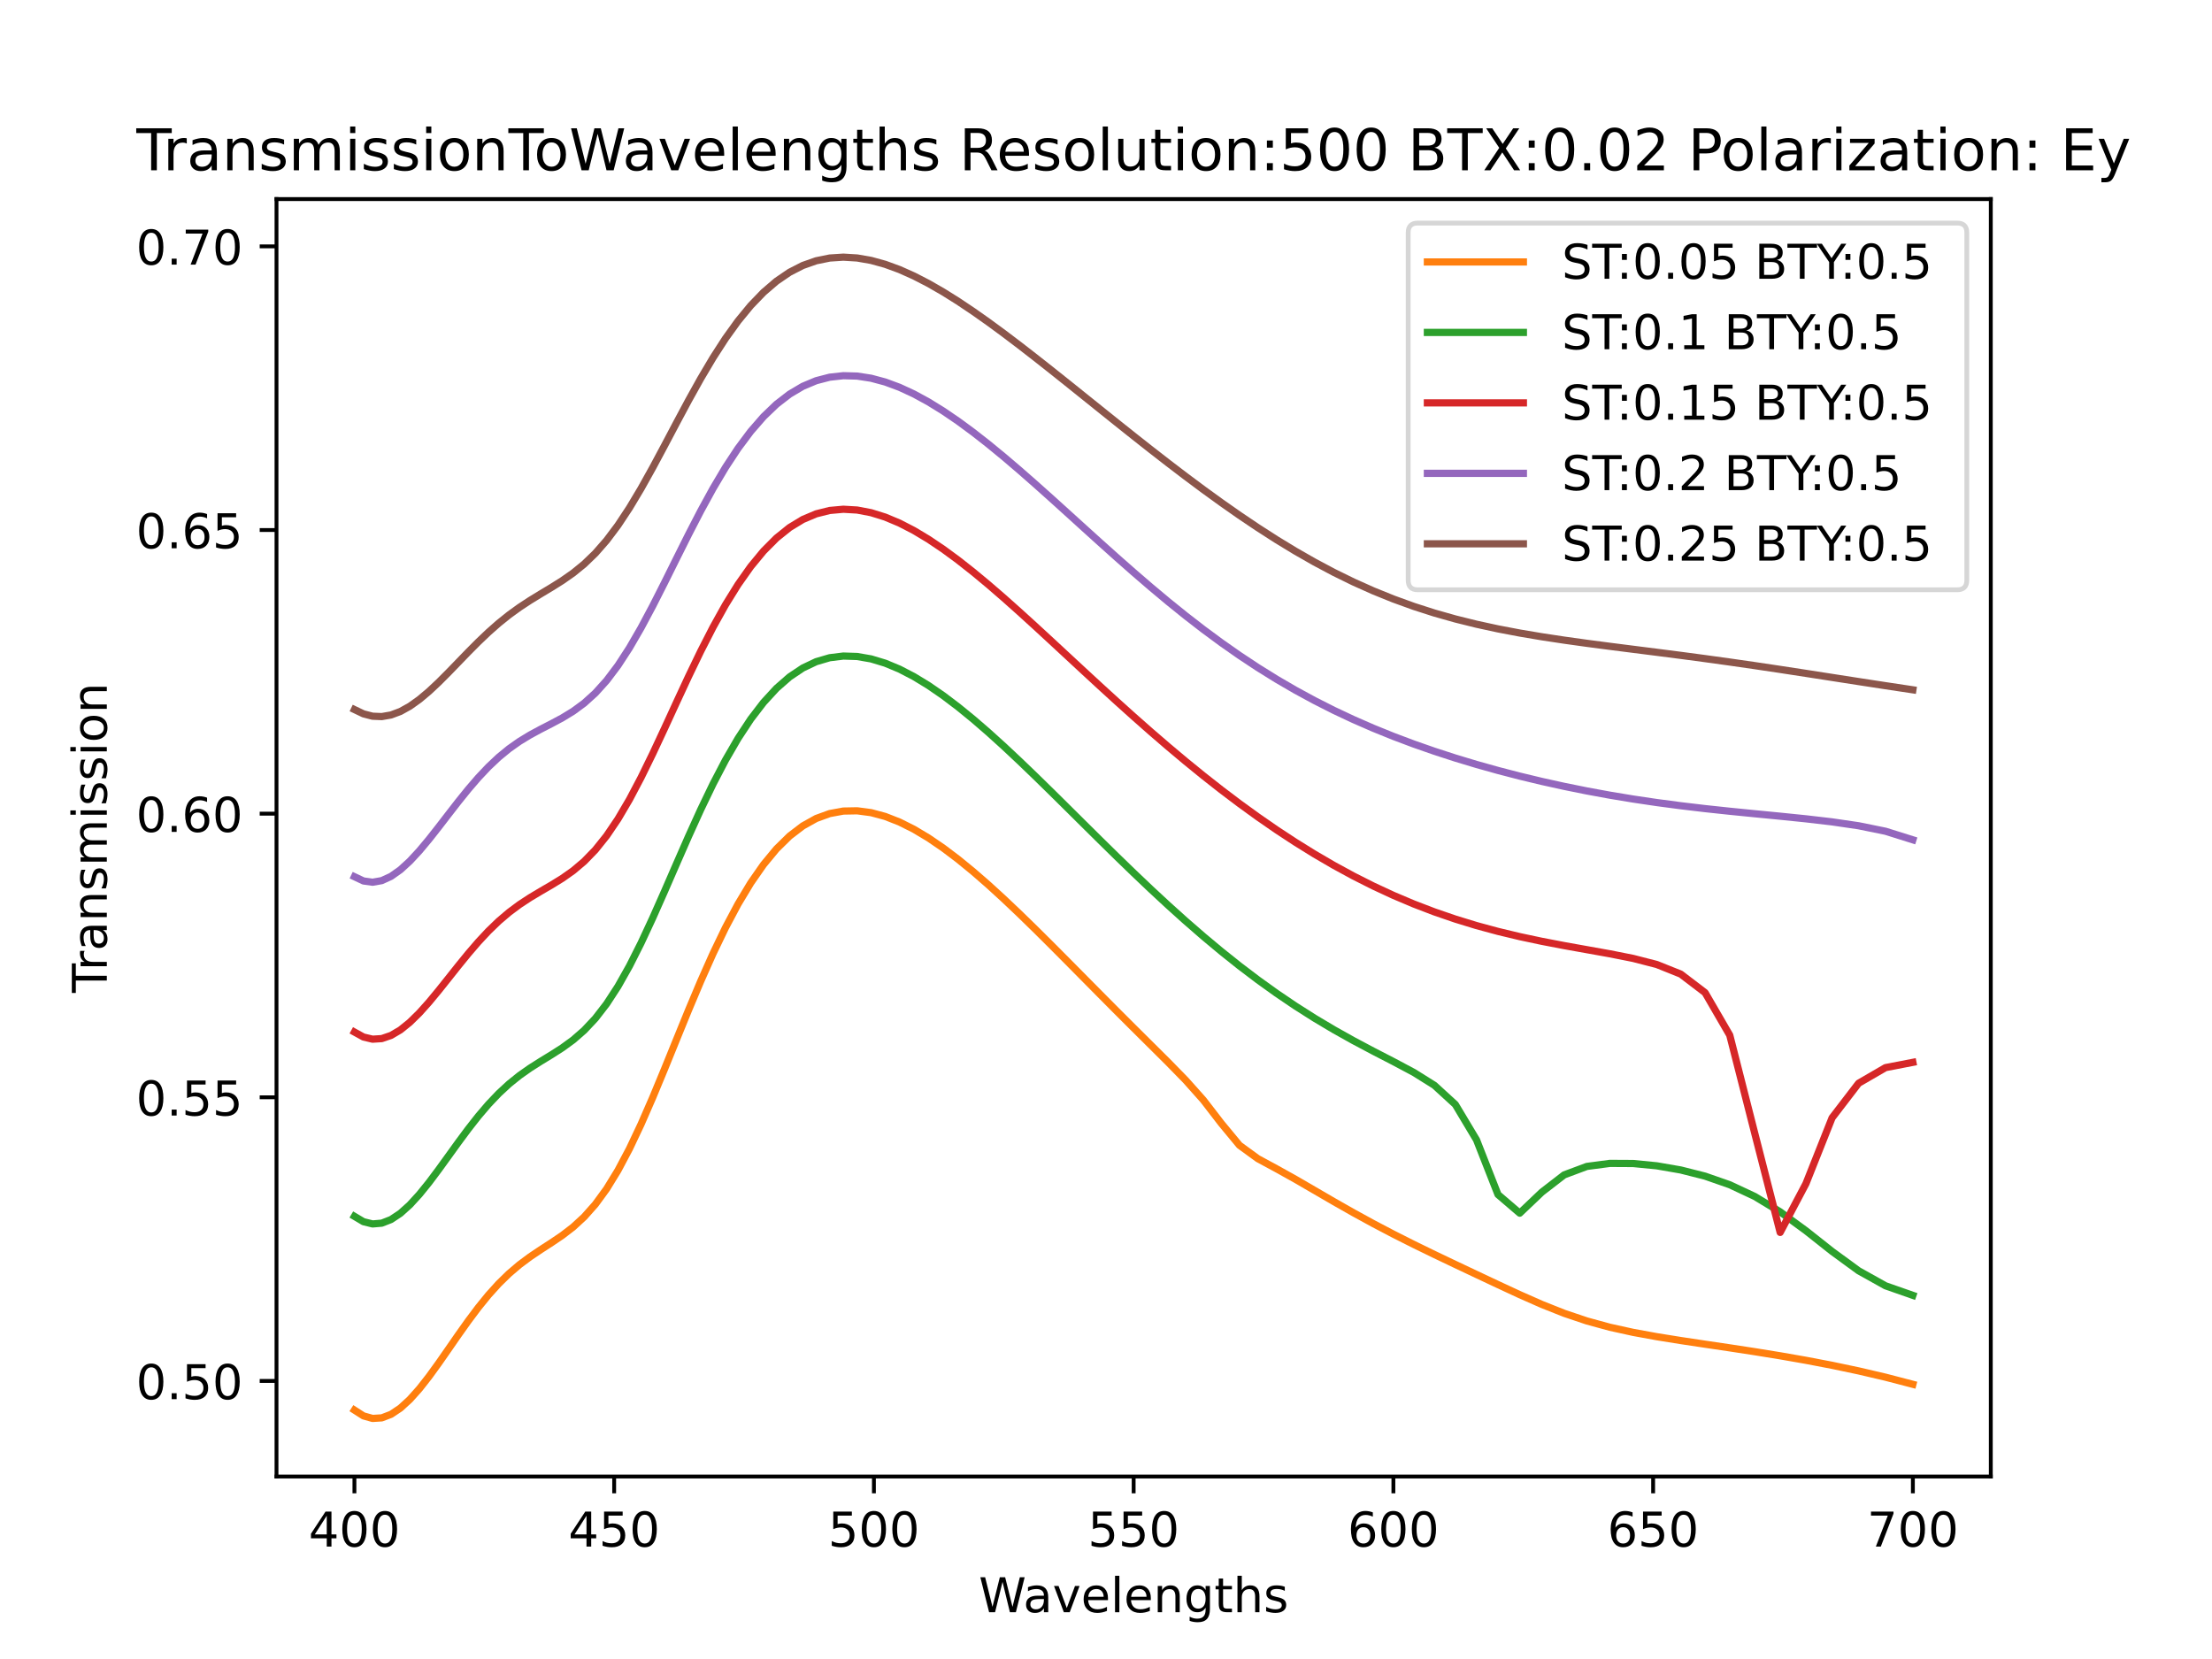 <?xml version="1.0" encoding="utf-8" standalone="no"?>
<!DOCTYPE svg PUBLIC "-//W3C//DTD SVG 1.1//EN"
  "http://www.w3.org/Graphics/SVG/1.1/DTD/svg11.dtd">
<!-- Created with matplotlib (https://matplotlib.org/) -->
<svg height="345.6pt" version="1.1" viewBox="0 0 460.8 345.6" width="460.8pt" xmlns="http://www.w3.org/2000/svg" xmlns:xlink="http://www.w3.org/1999/xlink">
 <defs>
  <style type="text/css">
*{stroke-linecap:butt;stroke-linejoin:round;}
  </style>
 </defs>
 <g id="figure_1">
  <g id="patch_1">
   <path d="M 0 345.6 
L 460.8 345.6 
L 460.8 0 
L 0 0 
z
" style="fill:#ffffff;"/>
  </g>
  <g id="axes_1">
   <g id="patch_2">
    <path d="M 57.6 307.584 
L 414.72 307.584 
L 414.72 41.472 
L 57.6 41.472 
z
" style="fill:#ffffff;"/>
   </g>
   <g id="matplotlib.axis_1">
    <g id="xtick_1">
     <g id="line2d_1">
      <defs>
       <path d="M 0 0 
L 0 3.5 
" id="m911678e456" style="stroke:#000000;stroke-width:0.8;"/>
      </defs>
      <g>
       <use style="stroke:#000000;stroke-width:0.8;" x="73.833" xlink:href="#m911678e456" y="307.584"/>
      </g>
     </g>
     <g id="text_1">
      <!-- 400 -->
      <defs>
       <path d="M 37.797 64.312 
L 12.891 25.391 
L 37.797 25.391 
z
M 35.203 72.906 
L 47.609 72.906 
L 47.609 25.391 
L 58.016 25.391 
L 58.016 17.188 
L 47.609 17.188 
L 47.609 0 
L 37.797 0 
L 37.797 17.188 
L 4.891 17.188 
L 4.891 26.703 
z
" id="DejaVuSans-52"/>
       <path d="M 31.781 66.406 
Q 24.172 66.406 20.328 58.906 
Q 16.5 51.422 16.5 36.375 
Q 16.5 21.391 20.328 13.891 
Q 24.172 6.391 31.781 6.391 
Q 39.453 6.391 43.281 13.891 
Q 47.125 21.391 47.125 36.375 
Q 47.125 51.422 43.281 58.906 
Q 39.453 66.406 31.781 66.406 
z
M 31.781 74.219 
Q 44.047 74.219 50.516 64.516 
Q 56.984 54.828 56.984 36.375 
Q 56.984 17.969 50.516 8.266 
Q 44.047 -1.422 31.781 -1.422 
Q 19.531 -1.422 13.062 8.266 
Q 6.594 17.969 6.594 36.375 
Q 6.594 54.828 13.062 64.516 
Q 19.531 74.219 31.781 74.219 
z
" id="DejaVuSans-48"/>
      </defs>
      <g transform="translate(64.289 322.182)scale(0.1 -0.1)">
       <use xlink:href="#DejaVuSans-52"/>
       <use x="63.623" xlink:href="#DejaVuSans-48"/>
       <use x="127.246" xlink:href="#DejaVuSans-48"/>
      </g>
     </g>
    </g>
    <g id="xtick_2">
     <g id="line2d_2">
      <g>
       <use style="stroke:#000000;stroke-width:0.8;" x="127.942" xlink:href="#m911678e456" y="307.584"/>
      </g>
     </g>
     <g id="text_2">
      <!-- 450 -->
      <defs>
       <path d="M 10.797 72.906 
L 49.516 72.906 
L 49.516 64.594 
L 19.828 64.594 
L 19.828 46.734 
Q 21.969 47.469 24.109 47.828 
Q 26.266 48.188 28.422 48.188 
Q 40.625 48.188 47.75 41.5 
Q 54.891 34.812 54.891 23.391 
Q 54.891 11.625 47.562 5.094 
Q 40.234 -1.422 26.906 -1.422 
Q 22.312 -1.422 17.547 -0.641 
Q 12.797 0.141 7.719 1.703 
L 7.719 11.625 
Q 12.109 9.234 16.797 8.062 
Q 21.484 6.891 26.703 6.891 
Q 35.156 6.891 40.078 11.328 
Q 45.016 15.766 45.016 23.391 
Q 45.016 31 40.078 35.438 
Q 35.156 39.891 26.703 39.891 
Q 22.75 39.891 18.812 39.016 
Q 14.891 38.141 10.797 36.281 
z
" id="DejaVuSans-53"/>
      </defs>
      <g transform="translate(118.398 322.182)scale(0.1 -0.1)">
       <use xlink:href="#DejaVuSans-52"/>
       <use x="63.623" xlink:href="#DejaVuSans-53"/>
       <use x="127.246" xlink:href="#DejaVuSans-48"/>
      </g>
     </g>
    </g>
    <g id="xtick_3">
     <g id="line2d_3">
      <g>
       <use style="stroke:#000000;stroke-width:0.8;" x="182.051" xlink:href="#m911678e456" y="307.584"/>
      </g>
     </g>
     <g id="text_3">
      <!-- 500 -->
      <g transform="translate(172.507 322.182)scale(0.1 -0.1)">
       <use xlink:href="#DejaVuSans-53"/>
       <use x="63.623" xlink:href="#DejaVuSans-48"/>
       <use x="127.246" xlink:href="#DejaVuSans-48"/>
      </g>
     </g>
    </g>
    <g id="xtick_4">
     <g id="line2d_4">
      <g>
       <use style="stroke:#000000;stroke-width:0.8;" x="236.16" xlink:href="#m911678e456" y="307.584"/>
      </g>
     </g>
     <g id="text_4">
      <!-- 550 -->
      <g transform="translate(226.616 322.182)scale(0.1 -0.1)">
       <use xlink:href="#DejaVuSans-53"/>
       <use x="63.623" xlink:href="#DejaVuSans-53"/>
       <use x="127.246" xlink:href="#DejaVuSans-48"/>
      </g>
     </g>
    </g>
    <g id="xtick_5">
     <g id="line2d_5">
      <g>
       <use style="stroke:#000000;stroke-width:0.8;" x="290.269" xlink:href="#m911678e456" y="307.584"/>
      </g>
     </g>
     <g id="text_5">
      <!-- 600 -->
      <defs>
       <path d="M 33.016 40.375 
Q 26.375 40.375 22.484 35.828 
Q 18.609 31.297 18.609 23.391 
Q 18.609 15.531 22.484 10.953 
Q 26.375 6.391 33.016 6.391 
Q 39.656 6.391 43.531 10.953 
Q 47.406 15.531 47.406 23.391 
Q 47.406 31.297 43.531 35.828 
Q 39.656 40.375 33.016 40.375 
z
M 52.594 71.297 
L 52.594 62.312 
Q 48.875 64.062 45.094 64.984 
Q 41.312 65.922 37.594 65.922 
Q 27.828 65.922 22.672 59.328 
Q 17.531 52.734 16.797 39.406 
Q 19.672 43.656 24.016 45.922 
Q 28.375 48.188 33.594 48.188 
Q 44.578 48.188 50.953 41.516 
Q 57.328 34.859 57.328 23.391 
Q 57.328 12.156 50.688 5.359 
Q 44.047 -1.422 33.016 -1.422 
Q 20.359 -1.422 13.672 8.266 
Q 6.984 17.969 6.984 36.375 
Q 6.984 53.656 15.188 63.938 
Q 23.391 74.219 37.203 74.219 
Q 40.922 74.219 44.703 73.484 
Q 48.484 72.75 52.594 71.297 
z
" id="DejaVuSans-54"/>
      </defs>
      <g transform="translate(280.725 322.182)scale(0.1 -0.1)">
       <use xlink:href="#DejaVuSans-54"/>
       <use x="63.623" xlink:href="#DejaVuSans-48"/>
       <use x="127.246" xlink:href="#DejaVuSans-48"/>
      </g>
     </g>
    </g>
    <g id="xtick_6">
     <g id="line2d_6">
      <g>
       <use style="stroke:#000000;stroke-width:0.8;" x="344.378" xlink:href="#m911678e456" y="307.584"/>
      </g>
     </g>
     <g id="text_6">
      <!-- 650 -->
      <g transform="translate(334.834 322.182)scale(0.1 -0.1)">
       <use xlink:href="#DejaVuSans-54"/>
       <use x="63.623" xlink:href="#DejaVuSans-53"/>
       <use x="127.246" xlink:href="#DejaVuSans-48"/>
      </g>
     </g>
    </g>
    <g id="xtick_7">
     <g id="line2d_7">
      <g>
       <use style="stroke:#000000;stroke-width:0.8;" x="398.487" xlink:href="#m911678e456" y="307.584"/>
      </g>
     </g>
     <g id="text_7">
      <!-- 700 -->
      <defs>
       <path d="M 8.203 72.906 
L 55.078 72.906 
L 55.078 68.703 
L 28.609 0 
L 18.312 0 
L 43.219 64.594 
L 8.203 64.594 
z
" id="DejaVuSans-55"/>
      </defs>
      <g transform="translate(388.944 322.182)scale(0.1 -0.1)">
       <use xlink:href="#DejaVuSans-55"/>
       <use x="63.623" xlink:href="#DejaVuSans-48"/>
       <use x="127.246" xlink:href="#DejaVuSans-48"/>
      </g>
     </g>
    </g>
    <g id="text_8">
     <!-- Wavelengths -->
     <defs>
      <path d="M 3.328 72.906 
L 13.281 72.906 
L 28.609 11.281 
L 43.891 72.906 
L 54.984 72.906 
L 70.312 11.281 
L 85.594 72.906 
L 95.609 72.906 
L 77.297 0 
L 64.891 0 
L 49.516 63.281 
L 33.984 0 
L 21.578 0 
z
" id="DejaVuSans-87"/>
      <path d="M 34.281 27.484 
Q 23.391 27.484 19.188 25 
Q 14.984 22.516 14.984 16.5 
Q 14.984 11.719 18.141 8.906 
Q 21.297 6.109 26.703 6.109 
Q 34.188 6.109 38.703 11.406 
Q 43.219 16.703 43.219 25.484 
L 43.219 27.484 
z
M 52.203 31.203 
L 52.203 0 
L 43.219 0 
L 43.219 8.297 
Q 40.141 3.328 35.547 0.953 
Q 30.953 -1.422 24.312 -1.422 
Q 15.922 -1.422 10.953 3.297 
Q 6 8.016 6 15.922 
Q 6 25.141 12.172 29.828 
Q 18.359 34.516 30.609 34.516 
L 43.219 34.516 
L 43.219 35.406 
Q 43.219 41.609 39.141 45 
Q 35.062 48.391 27.688 48.391 
Q 23 48.391 18.547 47.266 
Q 14.109 46.141 10.016 43.891 
L 10.016 52.203 
Q 14.938 54.109 19.578 55.047 
Q 24.219 56 28.609 56 
Q 40.484 56 46.344 49.844 
Q 52.203 43.703 52.203 31.203 
z
" id="DejaVuSans-97"/>
      <path d="M 2.984 54.688 
L 12.5 54.688 
L 29.594 8.797 
L 46.688 54.688 
L 56.203 54.688 
L 35.688 0 
L 23.484 0 
z
" id="DejaVuSans-118"/>
      <path d="M 56.203 29.594 
L 56.203 25.203 
L 14.891 25.203 
Q 15.484 15.922 20.484 11.062 
Q 25.484 6.203 34.422 6.203 
Q 39.594 6.203 44.453 7.469 
Q 49.312 8.734 54.109 11.281 
L 54.109 2.781 
Q 49.266 0.734 44.188 -0.344 
Q 39.109 -1.422 33.891 -1.422 
Q 20.797 -1.422 13.156 6.188 
Q 5.516 13.812 5.516 26.812 
Q 5.516 40.234 12.766 48.109 
Q 20.016 56 32.328 56 
Q 43.359 56 49.781 48.891 
Q 56.203 41.797 56.203 29.594 
z
M 47.219 32.234 
Q 47.125 39.594 43.094 43.984 
Q 39.062 48.391 32.422 48.391 
Q 24.906 48.391 20.391 44.141 
Q 15.875 39.891 15.188 32.172 
z
" id="DejaVuSans-101"/>
      <path d="M 9.422 75.984 
L 18.406 75.984 
L 18.406 0 
L 9.422 0 
z
" id="DejaVuSans-108"/>
      <path d="M 54.891 33.016 
L 54.891 0 
L 45.906 0 
L 45.906 32.719 
Q 45.906 40.484 42.875 44.328 
Q 39.844 48.188 33.797 48.188 
Q 26.516 48.188 22.312 43.547 
Q 18.109 38.922 18.109 30.906 
L 18.109 0 
L 9.078 0 
L 9.078 54.688 
L 18.109 54.688 
L 18.109 46.188 
Q 21.344 51.125 25.703 53.562 
Q 30.078 56 35.797 56 
Q 45.219 56 50.047 50.172 
Q 54.891 44.344 54.891 33.016 
z
" id="DejaVuSans-110"/>
      <path d="M 45.406 27.984 
Q 45.406 37.75 41.375 43.109 
Q 37.359 48.484 30.078 48.484 
Q 22.859 48.484 18.828 43.109 
Q 14.797 37.75 14.797 27.984 
Q 14.797 18.266 18.828 12.891 
Q 22.859 7.516 30.078 7.516 
Q 37.359 7.516 41.375 12.891 
Q 45.406 18.266 45.406 27.984 
z
M 54.391 6.781 
Q 54.391 -7.172 48.188 -13.984 
Q 42 -20.797 29.203 -20.797 
Q 24.469 -20.797 20.266 -20.094 
Q 16.062 -19.391 12.109 -17.922 
L 12.109 -9.188 
Q 16.062 -11.328 19.922 -12.344 
Q 23.781 -13.375 27.781 -13.375 
Q 36.625 -13.375 41.016 -8.766 
Q 45.406 -4.156 45.406 5.172 
L 45.406 9.625 
Q 42.625 4.781 38.281 2.391 
Q 33.938 0 27.875 0 
Q 17.828 0 11.672 7.656 
Q 5.516 15.328 5.516 27.984 
Q 5.516 40.672 11.672 48.328 
Q 17.828 56 27.875 56 
Q 33.938 56 38.281 53.609 
Q 42.625 51.219 45.406 46.391 
L 45.406 54.688 
L 54.391 54.688 
z
" id="DejaVuSans-103"/>
      <path d="M 18.312 70.219 
L 18.312 54.688 
L 36.812 54.688 
L 36.812 47.703 
L 18.312 47.703 
L 18.312 18.016 
Q 18.312 11.328 20.141 9.422 
Q 21.969 7.516 27.594 7.516 
L 36.812 7.516 
L 36.812 0 
L 27.594 0 
Q 17.188 0 13.234 3.875 
Q 9.281 7.766 9.281 18.016 
L 9.281 47.703 
L 2.688 47.703 
L 2.688 54.688 
L 9.281 54.688 
L 9.281 70.219 
z
" id="DejaVuSans-116"/>
      <path d="M 54.891 33.016 
L 54.891 0 
L 45.906 0 
L 45.906 32.719 
Q 45.906 40.484 42.875 44.328 
Q 39.844 48.188 33.797 48.188 
Q 26.516 48.188 22.312 43.547 
Q 18.109 38.922 18.109 30.906 
L 18.109 0 
L 9.078 0 
L 9.078 75.984 
L 18.109 75.984 
L 18.109 46.188 
Q 21.344 51.125 25.703 53.562 
Q 30.078 56 35.797 56 
Q 45.219 56 50.047 50.172 
Q 54.891 44.344 54.891 33.016 
z
" id="DejaVuSans-104"/>
      <path d="M 44.281 53.078 
L 44.281 44.578 
Q 40.484 46.531 36.375 47.5 
Q 32.281 48.484 27.875 48.484 
Q 21.188 48.484 17.844 46.438 
Q 14.5 44.391 14.5 40.281 
Q 14.5 37.156 16.891 35.375 
Q 19.281 33.594 26.516 31.984 
L 29.594 31.297 
Q 39.156 29.25 43.188 25.516 
Q 47.219 21.781 47.219 15.094 
Q 47.219 7.469 41.188 3.016 
Q 35.156 -1.422 24.609 -1.422 
Q 20.219 -1.422 15.453 -0.562 
Q 10.688 0.297 5.422 2 
L 5.422 11.281 
Q 10.406 8.688 15.234 7.391 
Q 20.062 6.109 24.812 6.109 
Q 31.156 6.109 34.562 8.281 
Q 37.984 10.453 37.984 14.406 
Q 37.984 18.062 35.516 20.016 
Q 33.062 21.969 24.703 23.781 
L 21.578 24.516 
Q 13.234 26.266 9.516 29.906 
Q 5.812 33.547 5.812 39.891 
Q 5.812 47.609 11.281 51.797 
Q 16.75 56 26.812 56 
Q 31.781 56 36.172 55.266 
Q 40.578 54.547 44.281 53.078 
z
" id="DejaVuSans-115"/>
     </defs>
     <g transform="translate(203.893 335.861)scale(0.1 -0.1)">
      <use xlink:href="#DejaVuSans-87"/>
      <use x="92.502" xlink:href="#DejaVuSans-97"/>
      <use x="153.781" xlink:href="#DejaVuSans-118"/>
      <use x="212.961" xlink:href="#DejaVuSans-101"/>
      <use x="274.484" xlink:href="#DejaVuSans-108"/>
      <use x="302.268" xlink:href="#DejaVuSans-101"/>
      <use x="363.791" xlink:href="#DejaVuSans-110"/>
      <use x="427.17" xlink:href="#DejaVuSans-103"/>
      <use x="490.646" xlink:href="#DejaVuSans-116"/>
      <use x="529.855" xlink:href="#DejaVuSans-104"/>
      <use x="593.234" xlink:href="#DejaVuSans-115"/>
     </g>
    </g>
   </g>
   <g id="matplotlib.axis_2">
    <g id="ytick_1">
     <g id="line2d_8">
      <defs>
       <path d="M 0 0 
L -3.5 0 
" id="m33d75ecd0a" style="stroke:#000000;stroke-width:0.8;"/>
      </defs>
      <g>
       <use style="stroke:#000000;stroke-width:0.8;" x="57.6" xlink:href="#m33d75ecd0a" y="287.674"/>
      </g>
     </g>
     <g id="text_9">
      <!-- 0.50 -->
      <defs>
       <path d="M 10.688 12.406 
L 21 12.406 
L 21 0 
L 10.688 0 
z
" id="DejaVuSans-46"/>
      </defs>
      <g transform="translate(28.334 291.473)scale(0.1 -0.1)">
       <use xlink:href="#DejaVuSans-48"/>
       <use x="63.623" xlink:href="#DejaVuSans-46"/>
       <use x="95.41" xlink:href="#DejaVuSans-53"/>
       <use x="159.033" xlink:href="#DejaVuSans-48"/>
      </g>
     </g>
    </g>
    <g id="ytick_2">
     <g id="line2d_9">
      <g>
       <use style="stroke:#000000;stroke-width:0.8;" x="57.6" xlink:href="#m33d75ecd0a" y="228.587"/>
      </g>
     </g>
     <g id="text_10">
      <!-- 0.55 -->
      <g transform="translate(28.334 232.386)scale(0.1 -0.1)">
       <use xlink:href="#DejaVuSans-48"/>
       <use x="63.623" xlink:href="#DejaVuSans-46"/>
       <use x="95.41" xlink:href="#DejaVuSans-53"/>
       <use x="159.033" xlink:href="#DejaVuSans-53"/>
      </g>
     </g>
    </g>
    <g id="ytick_3">
     <g id="line2d_10">
      <g>
       <use style="stroke:#000000;stroke-width:0.8;" x="57.6" xlink:href="#m33d75ecd0a" y="169.5"/>
      </g>
     </g>
     <g id="text_11">
      <!-- 0.60 -->
      <g transform="translate(28.334 173.299)scale(0.1 -0.1)">
       <use xlink:href="#DejaVuSans-48"/>
       <use x="63.623" xlink:href="#DejaVuSans-46"/>
       <use x="95.41" xlink:href="#DejaVuSans-54"/>
       <use x="159.033" xlink:href="#DejaVuSans-48"/>
      </g>
     </g>
    </g>
    <g id="ytick_4">
     <g id="line2d_11">
      <g>
       <use style="stroke:#000000;stroke-width:0.8;" x="57.6" xlink:href="#m33d75ecd0a" y="110.413"/>
      </g>
     </g>
     <g id="text_12">
      <!-- 0.65 -->
      <g transform="translate(28.334 114.212)scale(0.1 -0.1)">
       <use xlink:href="#DejaVuSans-48"/>
       <use x="63.623" xlink:href="#DejaVuSans-46"/>
       <use x="95.41" xlink:href="#DejaVuSans-54"/>
       <use x="159.033" xlink:href="#DejaVuSans-53"/>
      </g>
     </g>
    </g>
    <g id="ytick_5">
     <g id="line2d_12">
      <g>
       <use style="stroke:#000000;stroke-width:0.8;" x="57.6" xlink:href="#m33d75ecd0a" y="51.326"/>
      </g>
     </g>
     <g id="text_13">
      <!-- 0.70 -->
      <g transform="translate(28.334 55.125)scale(0.1 -0.1)">
       <use xlink:href="#DejaVuSans-48"/>
       <use x="63.623" xlink:href="#DejaVuSans-46"/>
       <use x="95.41" xlink:href="#DejaVuSans-55"/>
       <use x="159.033" xlink:href="#DejaVuSans-48"/>
      </g>
     </g>
    </g>
    <g id="text_14">
     <!-- Transmission -->
     <defs>
      <path d="M -0.297 72.906 
L 61.375 72.906 
L 61.375 64.594 
L 35.5 64.594 
L 35.5 0 
L 25.594 0 
L 25.594 64.594 
L -0.297 64.594 
z
" id="DejaVuSans-84"/>
      <path d="M 41.109 46.297 
Q 39.594 47.172 37.812 47.578 
Q 36.031 48 33.891 48 
Q 26.266 48 22.188 43.047 
Q 18.109 38.094 18.109 28.812 
L 18.109 0 
L 9.078 0 
L 9.078 54.688 
L 18.109 54.688 
L 18.109 46.188 
Q 20.953 51.172 25.484 53.578 
Q 30.031 56 36.531 56 
Q 37.453 56 38.578 55.875 
Q 39.703 55.766 41.062 55.516 
z
" id="DejaVuSans-114"/>
      <path d="M 52 44.188 
Q 55.375 50.25 60.062 53.125 
Q 64.75 56 71.094 56 
Q 79.641 56 84.281 50.016 
Q 88.922 44.047 88.922 33.016 
L 88.922 0 
L 79.891 0 
L 79.891 32.719 
Q 79.891 40.578 77.094 44.375 
Q 74.312 48.188 68.609 48.188 
Q 61.625 48.188 57.562 43.547 
Q 53.516 38.922 53.516 30.906 
L 53.516 0 
L 44.484 0 
L 44.484 32.719 
Q 44.484 40.625 41.703 44.406 
Q 38.922 48.188 33.109 48.188 
Q 26.219 48.188 22.156 43.531 
Q 18.109 38.875 18.109 30.906 
L 18.109 0 
L 9.078 0 
L 9.078 54.688 
L 18.109 54.688 
L 18.109 46.188 
Q 21.188 51.219 25.484 53.609 
Q 29.781 56 35.688 56 
Q 41.656 56 45.828 52.969 
Q 50 49.953 52 44.188 
z
" id="DejaVuSans-109"/>
      <path d="M 9.422 54.688 
L 18.406 54.688 
L 18.406 0 
L 9.422 0 
z
M 9.422 75.984 
L 18.406 75.984 
L 18.406 64.594 
L 9.422 64.594 
z
" id="DejaVuSans-105"/>
      <path d="M 30.609 48.391 
Q 23.391 48.391 19.188 42.75 
Q 14.984 37.109 14.984 27.297 
Q 14.984 17.484 19.156 11.844 
Q 23.344 6.203 30.609 6.203 
Q 37.797 6.203 41.984 11.859 
Q 46.188 17.531 46.188 27.297 
Q 46.188 37.016 41.984 42.703 
Q 37.797 48.391 30.609 48.391 
z
M 30.609 56 
Q 42.328 56 49.016 48.375 
Q 55.719 40.766 55.719 27.297 
Q 55.719 13.875 49.016 6.219 
Q 42.328 -1.422 30.609 -1.422 
Q 18.844 -1.422 12.172 6.219 
Q 5.516 13.875 5.516 27.297 
Q 5.516 40.766 12.172 48.375 
Q 18.844 56 30.609 56 
z
" id="DejaVuSans-111"/>
     </defs>
     <g transform="translate(22.255 206.823)rotate(-90)scale(0.1 -0.1)">
      <use xlink:href="#DejaVuSans-84"/>
      <use x="46.334" xlink:href="#DejaVuSans-114"/>
      <use x="87.447" xlink:href="#DejaVuSans-97"/>
      <use x="148.727" xlink:href="#DejaVuSans-110"/>
      <use x="212.105" xlink:href="#DejaVuSans-115"/>
      <use x="264.205" xlink:href="#DejaVuSans-109"/>
      <use x="361.617" xlink:href="#DejaVuSans-105"/>
      <use x="389.4" xlink:href="#DejaVuSans-115"/>
      <use x="441.5" xlink:href="#DejaVuSans-115"/>
      <use x="493.6" xlink:href="#DejaVuSans-105"/>
      <use x="521.383" xlink:href="#DejaVuSans-111"/>
      <use x="582.564" xlink:href="#DejaVuSans-110"/>
     </g>
    </g>
   </g>
   <g id="line2d_13">
    <path clip-path="url(#pe05d0c83c1)" d="M 398.487 288.378 
L 392.792 286.895 
L 387.181 285.582 
L 381.653 284.417 
L 376.207 283.376 
L 370.84 282.437 
L 365.551 281.58 
L 360.338 280.782 
L 355.2 280.02 
L 350.134 279.259 
L 345.14 278.458 
L 340.216 277.558 
L 335.36 276.489 
L 330.571 275.179 
L 325.848 273.587 
L 321.189 271.734 
L 316.592 269.705 
L 312.058 267.601 
L 307.584 265.495 
L 303.169 263.409 
L 298.813 261.332 
L 294.513 259.236 
L 290.269 257.097 
L 286.08 254.898 
L 281.945 252.634 
L 277.862 250.315 
L 273.831 247.972 
L 269.851 245.663 
L 265.92 243.472 
L 262.038 241.373 
L 258.204 238.583 
L 254.418 234.008 
L 250.677 229.153 
L 246.982 225.009 
L 243.331 221.273 
L 239.724 217.687 
L 236.16 214.149 
L 232.638 210.63 
L 229.158 207.127 
L 225.718 203.65 
L 222.318 200.214 
L 218.958 196.836 
L 215.636 193.537 
L 212.352 190.337 
L 209.105 187.259 
L 205.896 184.326 
L 202.722 181.564 
L 199.583 178.998 
L 196.48 176.654 
L 193.411 174.56 
L 190.375 172.747 
L 187.373 171.243 
L 184.403 170.08 
L 181.466 169.29 
L 178.56 168.905 
L 175.685 168.958 
L 172.841 169.481 
L 170.027 170.505 
L 167.242 172.059 
L 164.487 174.165 
L 161.76 176.843 
L 159.062 180.102 
L 156.391 183.937 
L 153.748 188.332 
L 151.131 193.249 
L 148.542 198.628 
L 145.978 204.384 
L 143.44 210.405 
L 140.928 216.555 
L 138.441 222.68 
L 135.978 228.616 
L 133.539 234.203 
L 131.125 239.302 
L 128.734 243.809 
L 126.366 247.669 
L 124.021 250.879 
L 121.698 253.495 
L 119.398 255.613 
L 117.12 257.364 
L 114.863 258.89 
L 112.628 260.335 
L 110.414 261.823 
L 108.22 263.457 
L 106.047 265.306 
L 103.893 267.408 
L 101.76 269.77 
L 99.646 272.37 
L 97.552 275.163 
L 95.476 278.083 
L 93.42 281.05 
L 91.382 283.975 
L 89.362 286.76 
L 87.36 289.31 
L 85.376 291.529 
L 83.41 293.329 
L 81.46 294.631 
L 79.528 295.368 
L 77.613 295.488 
L 75.715 294.954 
L 73.833 293.748 
" style="fill:none;stroke:#ff7f0e;stroke-linecap:square;stroke-width:1.5;"/>
   </g>
   <g id="line2d_14">
    <path clip-path="url(#pe05d0c83c1)" d="M 398.487 269.848 
L 392.792 267.855 
L 387.181 264.726 
L 381.653 260.687 
L 376.207 256.378 
L 370.84 252.45 
L 365.551 249.247 
L 360.338 246.805 
L 355.2 245.011 
L 350.134 243.728 
L 345.14 242.861 
L 340.216 242.381 
L 335.36 242.354 
L 330.571 242.988 
L 325.848 244.749 
L 321.189 248.348 
L 316.592 252.726 
L 312.058 248.845 
L 307.584 237.452 
L 303.169 230.081 
L 298.813 226.091 
L 294.513 223.402 
L 290.269 221.142 
L 286.08 218.981 
L 281.945 216.786 
L 277.862 214.501 
L 273.831 212.098 
L 269.851 209.568 
L 265.92 206.908 
L 262.038 204.12 
L 258.204 201.212 
L 254.418 198.191 
L 250.677 195.069 
L 246.982 191.858 
L 243.331 188.572 
L 239.724 185.228 
L 236.16 181.841 
L 232.638 178.43 
L 229.158 175.012 
L 225.718 171.606 
L 222.318 168.232 
L 218.958 164.909 
L 215.636 161.659 
L 212.352 158.502 
L 209.105 155.46 
L 205.896 152.556 
L 202.722 149.812 
L 199.583 147.254 
L 196.48 144.905 
L 193.411 142.793 
L 190.375 140.944 
L 187.373 139.387 
L 184.403 138.15 
L 181.466 137.264 
L 178.56 136.759 
L 175.685 136.667 
L 172.841 137.017 
L 170.027 137.84 
L 167.242 139.162 
L 164.487 141.007 
L 161.76 143.392 
L 159.062 146.328 
L 156.391 149.812 
L 153.748 153.828 
L 151.131 158.345 
L 148.542 163.305 
L 145.978 168.632 
L 143.44 174.22 
L 140.928 179.945 
L 138.441 185.661 
L 135.978 191.213 
L 133.539 196.45 
L 131.125 201.241 
L 128.734 205.483 
L 126.366 209.123 
L 124.021 212.156 
L 121.698 214.63 
L 119.398 216.635 
L 117.12 218.292 
L 114.863 219.736 
L 112.628 221.1 
L 110.414 222.506 
L 108.22 224.05 
L 106.047 225.8 
L 103.893 227.793 
L 101.76 230.037 
L 99.646 232.514 
L 97.552 235.181 
L 95.476 237.978 
L 93.42 240.828 
L 91.382 243.646 
L 89.362 246.34 
L 87.36 248.816 
L 85.376 250.983 
L 83.41 252.753 
L 81.46 254.05 
L 79.528 254.806 
L 77.613 254.969 
L 75.715 254.502 
L 73.833 253.384 
" style="fill:none;stroke:#2ca02c;stroke-linecap:square;stroke-width:1.5;"/>
   </g>
   <g id="line2d_15">
    <path clip-path="url(#pe05d0c83c1)" d="M 398.487 221.305 
L 392.792 222.403 
L 387.181 225.659 
L 381.653 232.868 
L 376.207 246.58 
L 370.84 256.737 
L 365.551 236.105 
L 360.338 215.646 
L 355.2 206.786 
L 350.134 202.926 
L 345.14 200.923 
L 340.216 199.656 
L 335.36 198.691 
L 330.571 197.834 
L 325.848 196.988 
L 321.189 196.093 
L 316.592 195.115 
L 312.058 194.028 
L 307.584 192.815 
L 303.169 191.462 
L 298.813 189.965 
L 294.513 188.317 
L 290.269 186.521 
L 286.08 184.577 
L 281.945 182.491 
L 277.862 180.269 
L 273.831 177.919 
L 269.851 175.449 
L 265.92 172.867 
L 262.038 170.183 
L 258.204 167.404 
L 254.418 164.541 
L 250.677 161.601 
L 246.982 158.596 
L 243.331 155.533 
L 239.724 152.425 
L 236.16 149.281 
L 232.638 146.114 
L 229.158 142.938 
L 225.718 139.765 
L 222.318 136.612 
L 218.958 133.497 
L 215.636 130.435 
L 212.352 127.449 
L 209.105 124.557 
L 205.896 121.782 
L 202.722 119.147 
L 199.583 116.677 
L 196.48 114.397 
L 193.411 112.334 
L 190.375 110.514 
L 187.373 108.966 
L 184.403 107.719 
L 181.466 106.803 
L 178.56 106.248 
L 175.685 106.083 
L 172.841 106.338 
L 170.027 107.042 
L 167.242 108.22 
L 164.487 109.894 
L 161.76 112.083 
L 159.062 114.795 
L 156.391 118.03 
L 153.748 121.773 
L 151.131 125.995 
L 148.542 130.644 
L 145.978 135.649 
L 143.44 140.913 
L 140.928 146.317 
L 138.441 151.727 
L 135.978 156.996 
L 133.539 161.98 
L 131.125 166.554 
L 128.734 170.618 
L 126.366 174.117 
L 124.021 177.043 
L 121.698 179.438 
L 119.398 181.381 
L 117.12 182.985 
L 114.863 184.374 
L 112.628 185.674 
L 110.414 186.998 
L 108.22 188.437 
L 106.047 190.055 
L 103.893 191.889 
L 101.76 193.947 
L 99.646 196.212 
L 97.552 198.646 
L 95.476 201.193 
L 93.42 203.784 
L 91.382 206.34 
L 89.362 208.778 
L 87.36 211.013 
L 85.376 212.961 
L 83.41 214.547 
L 81.46 215.699 
L 79.528 216.359 
L 77.613 216.481 
L 75.715 216.031 
L 73.833 214.993 
" style="fill:none;stroke:#d62728;stroke-linecap:square;stroke-width:1.5;"/>
   </g>
   <g id="line2d_16">
    <path clip-path="url(#pe05d0c83c1)" d="M 398.487 174.951 
L 392.792 173.164 
L 387.181 172.021 
L 381.653 171.21 
L 376.207 170.575 
L 370.84 170.029 
L 365.551 169.515 
L 360.338 168.997 
L 355.2 168.448 
L 350.134 167.848 
L 345.14 167.187 
L 340.216 166.455 
L 335.36 165.65 
L 330.571 164.769 
L 325.848 163.814 
L 321.189 162.784 
L 316.592 161.68 
L 312.058 160.502 
L 307.584 159.248 
L 303.169 157.916 
L 298.813 156.501 
L 294.513 154.998 
L 290.269 153.401 
L 286.08 151.703 
L 281.945 149.897 
L 277.862 147.977 
L 273.831 145.937 
L 269.851 143.775 
L 265.92 141.487 
L 262.038 139.074 
L 258.204 136.538 
L 254.418 133.885 
L 250.677 131.123 
L 246.982 128.262 
L 243.331 125.316 
L 239.724 122.3 
L 236.16 119.231 
L 232.638 116.128 
L 229.158 113.01 
L 225.718 109.899 
L 222.318 106.814 
L 218.958 103.777 
L 215.636 100.809 
L 212.352 97.931 
L 209.105 95.163 
L 205.896 92.527 
L 202.722 90.043 
L 199.583 87.734 
L 196.48 85.62 
L 193.411 83.724 
L 190.375 82.069 
L 187.373 80.679 
L 184.403 79.578 
L 181.466 78.791 
L 178.56 78.344 
L 175.685 78.264 
L 172.841 78.576 
L 170.027 79.305 
L 167.242 80.474 
L 164.487 82.104 
L 161.76 84.209 
L 159.062 86.797 
L 156.391 89.867 
L 153.748 93.405 
L 151.131 97.38 
L 148.542 101.743 
L 145.978 106.425 
L 143.44 111.334 
L 140.928 116.357 
L 138.441 121.365 
L 135.978 126.222 
L 133.539 130.793 
L 131.125 134.961 
L 128.734 138.638 
L 126.366 141.776 
L 124.021 144.375 
L 121.698 146.478 
L 119.398 148.168 
L 117.12 149.556 
L 114.863 150.763 
L 112.628 151.911 
L 110.414 153.107 
L 108.22 154.441 
L 106.047 155.973 
L 103.893 157.739 
L 101.76 159.749 
L 99.646 161.988 
L 97.552 164.42 
L 95.476 166.993 
L 93.42 169.641 
L 91.382 172.288 
L 89.362 174.853 
L 87.36 177.248 
L 85.376 179.387 
L 83.41 181.185 
L 81.46 182.563 
L 79.528 183.449 
L 77.613 183.784 
L 75.715 183.521 
L 73.833 182.63 
" style="fill:none;stroke:#9467bd;stroke-linecap:square;stroke-width:1.5;"/>
   </g>
   <g id="line2d_17">
    <path clip-path="url(#pe05d0c83c1)" d="M 398.487 143.701 
L 392.792 142.844 
L 387.181 141.982 
L 381.653 141.122 
L 376.207 140.275 
L 370.84 139.452 
L 365.551 138.662 
L 360.338 137.911 
L 355.2 137.2 
L 350.134 136.526 
L 345.14 135.882 
L 340.216 135.258 
L 335.36 134.64 
L 330.571 134.012 
L 325.848 133.354 
L 321.189 132.648 
L 316.592 131.872 
L 312.058 131.008 
L 307.584 130.036 
L 303.169 128.94 
L 298.813 127.706 
L 294.513 126.323 
L 290.269 124.785 
L 286.08 123.089 
L 281.945 121.237 
L 277.862 119.234 
L 273.831 117.089 
L 269.851 114.815 
L 265.92 112.423 
L 262.038 109.929 
L 258.204 107.349 
L 254.418 104.697 
L 250.677 101.987 
L 246.982 99.234 
L 243.331 96.45 
L 239.724 93.648 
L 236.16 90.84 
L 232.638 88.035 
L 229.158 85.246 
L 225.718 82.483 
L 222.318 79.756 
L 218.958 77.077 
L 215.636 74.459 
L 212.352 71.913 
L 209.105 69.455 
L 205.896 67.099 
L 202.722 64.862 
L 199.583 62.762 
L 196.48 60.818 
L 193.411 59.053 
L 190.375 57.489 
L 187.373 56.149 
L 184.403 55.061 
L 181.466 54.249 
L 178.56 53.742 
L 175.685 53.568 
L 172.841 53.753 
L 170.027 54.324 
L 167.242 55.304 
L 164.487 56.715 
L 161.76 58.574 
L 159.062 60.888 
L 156.391 63.658 
L 153.748 66.874 
L 151.131 70.51 
L 148.542 74.521 
L 145.978 78.847 
L 143.44 83.406 
L 140.928 88.097 
L 138.441 92.803 
L 135.978 97.403 
L 133.539 101.774 
L 131.125 105.809 
L 128.734 109.425 
L 126.366 112.576 
L 124.021 115.256 
L 121.698 117.498 
L 119.398 119.369 
L 117.12 120.962 
L 114.863 122.379 
L 112.628 123.721 
L 110.414 125.077 
L 108.22 126.519 
L 106.047 128.093 
L 103.893 129.822 
L 101.76 131.703 
L 99.646 133.716 
L 97.552 135.82 
L 95.476 137.965 
L 93.42 140.09 
L 91.382 142.132 
L 89.362 144.025 
L 87.36 145.706 
L 85.376 147.119 
L 83.41 148.211 
L 81.46 148.941 
L 79.528 149.277 
L 77.613 149.2 
L 75.715 148.707 
L 73.833 147.809 
" style="fill:none;stroke:#8c564b;stroke-linecap:square;stroke-width:1.5;"/>
   </g>
   <g id="patch_3">
    <path d="M 57.6 307.584 
L 57.6 41.472 
" style="fill:none;stroke:#000000;stroke-linecap:square;stroke-linejoin:miter;stroke-width:0.8;"/>
   </g>
   <g id="patch_4">
    <path d="M 414.72 307.584 
L 414.72 41.472 
" style="fill:none;stroke:#000000;stroke-linecap:square;stroke-linejoin:miter;stroke-width:0.8;"/>
   </g>
   <g id="patch_5">
    <path d="M 57.6 307.584 
L 414.72 307.584 
" style="fill:none;stroke:#000000;stroke-linecap:square;stroke-linejoin:miter;stroke-width:0.8;"/>
   </g>
   <g id="patch_6">
    <path d="M 57.6 41.472 
L 414.72 41.472 
" style="fill:none;stroke:#000000;stroke-linecap:square;stroke-linejoin:miter;stroke-width:0.8;"/>
   </g>
   <g id="text_15">
    <!-- TransmissionToWavelengths Resolution:500 BTX:0.02 Polarization: Ey -->
    <defs>
     <path id="DejaVuSans-32"/>
     <path d="M 44.391 34.188 
Q 47.562 33.109 50.562 29.594 
Q 53.562 26.078 56.594 19.922 
L 66.609 0 
L 56 0 
L 46.688 18.703 
Q 43.062 26.031 39.672 28.422 
Q 36.281 30.812 30.422 30.812 
L 19.672 30.812 
L 19.672 0 
L 9.812 0 
L 9.812 72.906 
L 32.078 72.906 
Q 44.578 72.906 50.734 67.672 
Q 56.891 62.453 56.891 51.906 
Q 56.891 45.016 53.688 40.469 
Q 50.484 35.938 44.391 34.188 
z
M 19.672 64.797 
L 19.672 38.922 
L 32.078 38.922 
Q 39.203 38.922 42.844 42.219 
Q 46.484 45.516 46.484 51.906 
Q 46.484 58.297 42.844 61.547 
Q 39.203 64.797 32.078 64.797 
z
" id="DejaVuSans-82"/>
     <path d="M 8.5 21.578 
L 8.5 54.688 
L 17.484 54.688 
L 17.484 21.922 
Q 17.484 14.156 20.5 10.266 
Q 23.531 6.391 29.594 6.391 
Q 36.859 6.391 41.078 11.031 
Q 45.312 15.672 45.312 23.688 
L 45.312 54.688 
L 54.297 54.688 
L 54.297 0 
L 45.312 0 
L 45.312 8.406 
Q 42.047 3.422 37.719 1 
Q 33.406 -1.422 27.688 -1.422 
Q 18.266 -1.422 13.375 4.438 
Q 8.5 10.297 8.5 21.578 
z
M 31.109 56 
z
" id="DejaVuSans-117"/>
     <path d="M 11.719 12.406 
L 22.016 12.406 
L 22.016 0 
L 11.719 0 
z
M 11.719 51.703 
L 22.016 51.703 
L 22.016 39.312 
L 11.719 39.312 
z
" id="DejaVuSans-58"/>
     <path d="M 19.672 34.812 
L 19.672 8.109 
L 35.5 8.109 
Q 43.453 8.109 47.281 11.406 
Q 51.125 14.703 51.125 21.484 
Q 51.125 28.328 47.281 31.562 
Q 43.453 34.812 35.5 34.812 
z
M 19.672 64.797 
L 19.672 42.828 
L 34.281 42.828 
Q 41.5 42.828 45.031 45.531 
Q 48.578 48.25 48.578 53.812 
Q 48.578 59.328 45.031 62.062 
Q 41.5 64.797 34.281 64.797 
z
M 9.812 72.906 
L 35.016 72.906 
Q 46.297 72.906 52.391 68.219 
Q 58.5 63.531 58.5 54.891 
Q 58.5 48.188 55.375 44.234 
Q 52.25 40.281 46.188 39.312 
Q 53.469 37.75 57.5 32.781 
Q 61.531 27.828 61.531 20.406 
Q 61.531 10.641 54.891 5.312 
Q 48.25 0 35.984 0 
L 9.812 0 
z
" id="DejaVuSans-66"/>
     <path d="M 6.297 72.906 
L 16.891 72.906 
L 35.016 45.797 
L 53.219 72.906 
L 63.812 72.906 
L 40.375 37.891 
L 65.375 0 
L 54.781 0 
L 34.281 31 
L 13.625 0 
L 2.984 0 
L 29 38.922 
z
" id="DejaVuSans-88"/>
     <path d="M 19.188 8.297 
L 53.609 8.297 
L 53.609 0 
L 7.328 0 
L 7.328 8.297 
Q 12.938 14.109 22.625 23.891 
Q 32.328 33.688 34.812 36.531 
Q 39.547 41.844 41.422 45.531 
Q 43.312 49.219 43.312 52.781 
Q 43.312 58.594 39.234 62.25 
Q 35.156 65.922 28.609 65.922 
Q 23.969 65.922 18.812 64.312 
Q 13.672 62.703 7.812 59.422 
L 7.812 69.391 
Q 13.766 71.781 18.938 73 
Q 24.125 74.219 28.422 74.219 
Q 39.75 74.219 46.484 68.547 
Q 53.219 62.891 53.219 53.422 
Q 53.219 48.922 51.531 44.891 
Q 49.859 40.875 45.406 35.406 
Q 44.188 33.984 37.641 27.219 
Q 31.109 20.453 19.188 8.297 
z
" id="DejaVuSans-50"/>
     <path d="M 19.672 64.797 
L 19.672 37.406 
L 32.078 37.406 
Q 38.969 37.406 42.719 40.969 
Q 46.484 44.531 46.484 51.125 
Q 46.484 57.672 42.719 61.234 
Q 38.969 64.797 32.078 64.797 
z
M 9.812 72.906 
L 32.078 72.906 
Q 44.344 72.906 50.609 67.359 
Q 56.891 61.812 56.891 51.125 
Q 56.891 40.328 50.609 34.812 
Q 44.344 29.297 32.078 29.297 
L 19.672 29.297 
L 19.672 0 
L 9.812 0 
z
" id="DejaVuSans-80"/>
     <path d="M 5.516 54.688 
L 48.188 54.688 
L 48.188 46.484 
L 14.406 7.172 
L 48.188 7.172 
L 48.188 0 
L 4.297 0 
L 4.297 8.203 
L 38.094 47.516 
L 5.516 47.516 
z
" id="DejaVuSans-122"/>
     <path d="M 9.812 72.906 
L 55.906 72.906 
L 55.906 64.594 
L 19.672 64.594 
L 19.672 43.016 
L 54.391 43.016 
L 54.391 34.719 
L 19.672 34.719 
L 19.672 8.297 
L 56.781 8.297 
L 56.781 0 
L 9.812 0 
z
" id="DejaVuSans-69"/>
     <path d="M 32.172 -5.078 
Q 28.375 -14.844 24.75 -17.812 
Q 21.141 -20.797 15.094 -20.797 
L 7.906 -20.797 
L 7.906 -13.281 
L 13.188 -13.281 
Q 16.891 -13.281 18.938 -11.516 
Q 21 -9.766 23.484 -3.219 
L 25.094 0.875 
L 2.984 54.688 
L 12.5 54.688 
L 29.594 11.922 
L 46.688 54.688 
L 56.203 54.688 
z
" id="DejaVuSans-121"/>
    </defs>
    <g transform="translate(28.415 35.472)scale(0.12 -0.12)">
     <use xlink:href="#DejaVuSans-84"/>
     <use x="46.334" xlink:href="#DejaVuSans-114"/>
     <use x="87.447" xlink:href="#DejaVuSans-97"/>
     <use x="148.727" xlink:href="#DejaVuSans-110"/>
     <use x="212.105" xlink:href="#DejaVuSans-115"/>
     <use x="264.205" xlink:href="#DejaVuSans-109"/>
     <use x="361.617" xlink:href="#DejaVuSans-105"/>
     <use x="389.4" xlink:href="#DejaVuSans-115"/>
     <use x="441.5" xlink:href="#DejaVuSans-115"/>
     <use x="493.6" xlink:href="#DejaVuSans-105"/>
     <use x="521.383" xlink:href="#DejaVuSans-111"/>
     <use x="582.564" xlink:href="#DejaVuSans-110"/>
     <use x="645.943" xlink:href="#DejaVuSans-84"/>
     <use x="690.027" xlink:href="#DejaVuSans-111"/>
     <use x="751.209" xlink:href="#DejaVuSans-87"/>
     <use x="843.711" xlink:href="#DejaVuSans-97"/>
     <use x="904.99" xlink:href="#DejaVuSans-118"/>
     <use x="964.17" xlink:href="#DejaVuSans-101"/>
     <use x="1025.693" xlink:href="#DejaVuSans-108"/>
     <use x="1053.477" xlink:href="#DejaVuSans-101"/>
     <use x="1115" xlink:href="#DejaVuSans-110"/>
     <use x="1178.379" xlink:href="#DejaVuSans-103"/>
     <use x="1241.855" xlink:href="#DejaVuSans-116"/>
     <use x="1281.064" xlink:href="#DejaVuSans-104"/>
     <use x="1344.443" xlink:href="#DejaVuSans-115"/>
     <use x="1396.543" xlink:href="#DejaVuSans-32"/>
     <use x="1428.33" xlink:href="#DejaVuSans-82"/>
     <use x="1493.312" xlink:href="#DejaVuSans-101"/>
     <use x="1554.836" xlink:href="#DejaVuSans-115"/>
     <use x="1606.936" xlink:href="#DejaVuSans-111"/>
     <use x="1668.117" xlink:href="#DejaVuSans-108"/>
     <use x="1695.9" xlink:href="#DejaVuSans-117"/>
     <use x="1759.279" xlink:href="#DejaVuSans-116"/>
     <use x="1798.488" xlink:href="#DejaVuSans-105"/>
     <use x="1826.271" xlink:href="#DejaVuSans-111"/>
     <use x="1887.453" xlink:href="#DejaVuSans-110"/>
     <use x="1950.832" xlink:href="#DejaVuSans-58"/>
     <use x="1984.523" xlink:href="#DejaVuSans-53"/>
     <use x="2048.146" xlink:href="#DejaVuSans-48"/>
     <use x="2111.77" xlink:href="#DejaVuSans-48"/>
     <use x="2175.393" xlink:href="#DejaVuSans-32"/>
     <use x="2207.18" xlink:href="#DejaVuSans-66"/>
     <use x="2275.783" xlink:href="#DejaVuSans-84"/>
     <use x="2336.867" xlink:href="#DejaVuSans-88"/>
     <use x="2405.373" xlink:href="#DejaVuSans-58"/>
     <use x="2439.064" xlink:href="#DejaVuSans-48"/>
     <use x="2502.688" xlink:href="#DejaVuSans-46"/>
     <use x="2534.475" xlink:href="#DejaVuSans-48"/>
     <use x="2598.098" xlink:href="#DejaVuSans-50"/>
     <use x="2661.721" xlink:href="#DejaVuSans-32"/>
     <use x="2693.508" xlink:href="#DejaVuSans-80"/>
     <use x="2750.186" xlink:href="#DejaVuSans-111"/>
     <use x="2811.367" xlink:href="#DejaVuSans-108"/>
     <use x="2839.15" xlink:href="#DejaVuSans-97"/>
     <use x="2900.43" xlink:href="#DejaVuSans-114"/>
     <use x="2941.543" xlink:href="#DejaVuSans-105"/>
     <use x="2969.326" xlink:href="#DejaVuSans-122"/>
     <use x="3021.816" xlink:href="#DejaVuSans-97"/>
     <use x="3083.096" xlink:href="#DejaVuSans-116"/>
     <use x="3122.305" xlink:href="#DejaVuSans-105"/>
     <use x="3150.088" xlink:href="#DejaVuSans-111"/>
     <use x="3211.27" xlink:href="#DejaVuSans-110"/>
     <use x="3274.648" xlink:href="#DejaVuSans-58"/>
     <use x="3308.34" xlink:href="#DejaVuSans-32"/>
     <use x="3340.127" xlink:href="#DejaVuSans-69"/>
     <use x="3403.311" xlink:href="#DejaVuSans-121"/>
    </g>
   </g>
   <g id="legend_1">
    <g id="patch_7">
     <path d="M 295.35 122.863 
L 407.72 122.863 
Q 409.72 122.863 409.72 120.863 
L 409.72 48.472 
Q 409.72 46.472 407.72 46.472 
L 295.35 46.472 
Q 293.35 46.472 293.35 48.472 
L 293.35 120.863 
Q 293.35 122.863 295.35 122.863 
z
" style="fill:#ffffff;opacity:0.8;stroke:#cccccc;stroke-linejoin:miter;"/>
    </g>
    <g id="line2d_18">
     <path d="M 297.35 54.57 
L 317.35 54.57 
" style="fill:none;stroke:#ff7f0e;stroke-linecap:square;stroke-width:1.5;"/>
    </g>
    <g id="line2d_19"/>
    <g id="text_16">
     <!-- ST:0.05 BTY:0.5  -->
     <defs>
      <path d="M 53.516 70.516 
L 53.516 60.891 
Q 47.906 63.578 42.922 64.891 
Q 37.938 66.219 33.297 66.219 
Q 25.25 66.219 20.875 63.094 
Q 16.5 59.969 16.5 54.203 
Q 16.5 49.359 19.406 46.891 
Q 22.312 44.438 30.422 42.922 
L 36.375 41.703 
Q 47.406 39.594 52.656 34.297 
Q 57.906 29 57.906 20.125 
Q 57.906 9.516 50.797 4.047 
Q 43.703 -1.422 29.984 -1.422 
Q 24.812 -1.422 18.969 -0.25 
Q 13.141 0.922 6.891 3.219 
L 6.891 13.375 
Q 12.891 10.016 18.656 8.297 
Q 24.422 6.594 29.984 6.594 
Q 38.422 6.594 43.016 9.906 
Q 47.609 13.234 47.609 19.391 
Q 47.609 24.75 44.312 27.781 
Q 41.016 30.812 33.5 32.328 
L 27.484 33.5 
Q 16.453 35.688 11.516 40.375 
Q 6.594 45.062 6.594 53.422 
Q 6.594 63.094 13.406 68.656 
Q 20.219 74.219 32.172 74.219 
Q 37.312 74.219 42.625 73.281 
Q 47.953 72.359 53.516 70.516 
z
" id="DejaVuSans-83"/>
      <path d="M -0.203 72.906 
L 10.406 72.906 
L 30.609 42.922 
L 50.688 72.906 
L 61.281 72.906 
L 35.5 34.719 
L 35.5 0 
L 25.594 0 
L 25.594 34.719 
z
" id="DejaVuSans-89"/>
     </defs>
     <g transform="translate(325.35 58.07)scale(0.1 -0.1)">
      <use xlink:href="#DejaVuSans-83"/>
      <use x="63.477" xlink:href="#DejaVuSans-84"/>
      <use x="113.561" xlink:href="#DejaVuSans-58"/>
      <use x="147.252" xlink:href="#DejaVuSans-48"/>
      <use x="210.875" xlink:href="#DejaVuSans-46"/>
      <use x="242.662" xlink:href="#DejaVuSans-48"/>
      <use x="306.285" xlink:href="#DejaVuSans-53"/>
      <use x="369.908" xlink:href="#DejaVuSans-32"/>
      <use x="401.695" xlink:href="#DejaVuSans-66"/>
      <use x="470.299" xlink:href="#DejaVuSans-84"/>
      <use x="531.383" xlink:href="#DejaVuSans-89"/>
      <use x="579.217" xlink:href="#DejaVuSans-58"/>
      <use x="612.908" xlink:href="#DejaVuSans-48"/>
      <use x="676.531" xlink:href="#DejaVuSans-46"/>
      <use x="708.318" xlink:href="#DejaVuSans-53"/>
      <use x="771.941" xlink:href="#DejaVuSans-32"/>
     </g>
    </g>
    <g id="line2d_20">
     <path d="M 297.35 69.249 
L 317.35 69.249 
" style="fill:none;stroke:#2ca02c;stroke-linecap:square;stroke-width:1.5;"/>
    </g>
    <g id="line2d_21"/>
    <g id="text_17">
     <!-- ST:0.1 BTY:0.5  -->
     <defs>
      <path d="M 12.406 8.297 
L 28.516 8.297 
L 28.516 63.922 
L 10.984 60.406 
L 10.984 69.391 
L 28.422 72.906 
L 38.281 72.906 
L 38.281 8.297 
L 54.391 8.297 
L 54.391 0 
L 12.406 0 
z
" id="DejaVuSans-49"/>
     </defs>
     <g transform="translate(325.35 72.749)scale(0.1 -0.1)">
      <use xlink:href="#DejaVuSans-83"/>
      <use x="63.477" xlink:href="#DejaVuSans-84"/>
      <use x="113.561" xlink:href="#DejaVuSans-58"/>
      <use x="147.252" xlink:href="#DejaVuSans-48"/>
      <use x="210.875" xlink:href="#DejaVuSans-46"/>
      <use x="242.662" xlink:href="#DejaVuSans-49"/>
      <use x="306.285" xlink:href="#DejaVuSans-32"/>
      <use x="338.072" xlink:href="#DejaVuSans-66"/>
      <use x="406.676" xlink:href="#DejaVuSans-84"/>
      <use x="467.76" xlink:href="#DejaVuSans-89"/>
      <use x="515.594" xlink:href="#DejaVuSans-58"/>
      <use x="549.285" xlink:href="#DejaVuSans-48"/>
      <use x="612.908" xlink:href="#DejaVuSans-46"/>
      <use x="644.695" xlink:href="#DejaVuSans-53"/>
      <use x="708.318" xlink:href="#DejaVuSans-32"/>
     </g>
    </g>
    <g id="line2d_22">
     <path d="M 297.35 83.927 
L 317.35 83.927 
" style="fill:none;stroke:#d62728;stroke-linecap:square;stroke-width:1.5;"/>
    </g>
    <g id="line2d_23"/>
    <g id="text_18">
     <!-- ST:0.15 BTY:0.5  -->
     <g transform="translate(325.35 87.427)scale(0.1 -0.1)">
      <use xlink:href="#DejaVuSans-83"/>
      <use x="63.477" xlink:href="#DejaVuSans-84"/>
      <use x="113.561" xlink:href="#DejaVuSans-58"/>
      <use x="147.252" xlink:href="#DejaVuSans-48"/>
      <use x="210.875" xlink:href="#DejaVuSans-46"/>
      <use x="242.662" xlink:href="#DejaVuSans-49"/>
      <use x="306.285" xlink:href="#DejaVuSans-53"/>
      <use x="369.908" xlink:href="#DejaVuSans-32"/>
      <use x="401.695" xlink:href="#DejaVuSans-66"/>
      <use x="470.299" xlink:href="#DejaVuSans-84"/>
      <use x="531.383" xlink:href="#DejaVuSans-89"/>
      <use x="579.217" xlink:href="#DejaVuSans-58"/>
      <use x="612.908" xlink:href="#DejaVuSans-48"/>
      <use x="676.531" xlink:href="#DejaVuSans-46"/>
      <use x="708.318" xlink:href="#DejaVuSans-53"/>
      <use x="771.941" xlink:href="#DejaVuSans-32"/>
     </g>
    </g>
    <g id="line2d_24">
     <path d="M 297.35 98.605 
L 317.35 98.605 
" style="fill:none;stroke:#9467bd;stroke-linecap:square;stroke-width:1.5;"/>
    </g>
    <g id="line2d_25"/>
    <g id="text_19">
     <!-- ST:0.2 BTY:0.5  -->
     <g transform="translate(325.35 102.105)scale(0.1 -0.1)">
      <use xlink:href="#DejaVuSans-83"/>
      <use x="63.477" xlink:href="#DejaVuSans-84"/>
      <use x="113.561" xlink:href="#DejaVuSans-58"/>
      <use x="147.252" xlink:href="#DejaVuSans-48"/>
      <use x="210.875" xlink:href="#DejaVuSans-46"/>
      <use x="242.662" xlink:href="#DejaVuSans-50"/>
      <use x="306.285" xlink:href="#DejaVuSans-32"/>
      <use x="338.072" xlink:href="#DejaVuSans-66"/>
      <use x="406.676" xlink:href="#DejaVuSans-84"/>
      <use x="467.76" xlink:href="#DejaVuSans-89"/>
      <use x="515.594" xlink:href="#DejaVuSans-58"/>
      <use x="549.285" xlink:href="#DejaVuSans-48"/>
      <use x="612.908" xlink:href="#DejaVuSans-46"/>
      <use x="644.695" xlink:href="#DejaVuSans-53"/>
      <use x="708.318" xlink:href="#DejaVuSans-32"/>
     </g>
    </g>
    <g id="line2d_26">
     <path d="M 297.35 113.283 
L 317.35 113.283 
" style="fill:none;stroke:#8c564b;stroke-linecap:square;stroke-width:1.5;"/>
    </g>
    <g id="line2d_27"/>
    <g id="text_20">
     <!-- ST:0.25 BTY:0.5  -->
     <g transform="translate(325.35 116.783)scale(0.1 -0.1)">
      <use xlink:href="#DejaVuSans-83"/>
      <use x="63.477" xlink:href="#DejaVuSans-84"/>
      <use x="113.561" xlink:href="#DejaVuSans-58"/>
      <use x="147.252" xlink:href="#DejaVuSans-48"/>
      <use x="210.875" xlink:href="#DejaVuSans-46"/>
      <use x="242.662" xlink:href="#DejaVuSans-50"/>
      <use x="306.285" xlink:href="#DejaVuSans-53"/>
      <use x="369.908" xlink:href="#DejaVuSans-32"/>
      <use x="401.695" xlink:href="#DejaVuSans-66"/>
      <use x="470.299" xlink:href="#DejaVuSans-84"/>
      <use x="531.383" xlink:href="#DejaVuSans-89"/>
      <use x="579.217" xlink:href="#DejaVuSans-58"/>
      <use x="612.908" xlink:href="#DejaVuSans-48"/>
      <use x="676.531" xlink:href="#DejaVuSans-46"/>
      <use x="708.318" xlink:href="#DejaVuSans-53"/>
      <use x="771.941" xlink:href="#DejaVuSans-32"/>
     </g>
    </g>
   </g>
  </g>
 </g>
 <defs>
  <clipPath id="pe05d0c83c1">
   <rect height="266.112" width="357.12" x="57.6" y="41.472"/>
  </clipPath>
 </defs>
</svg>
